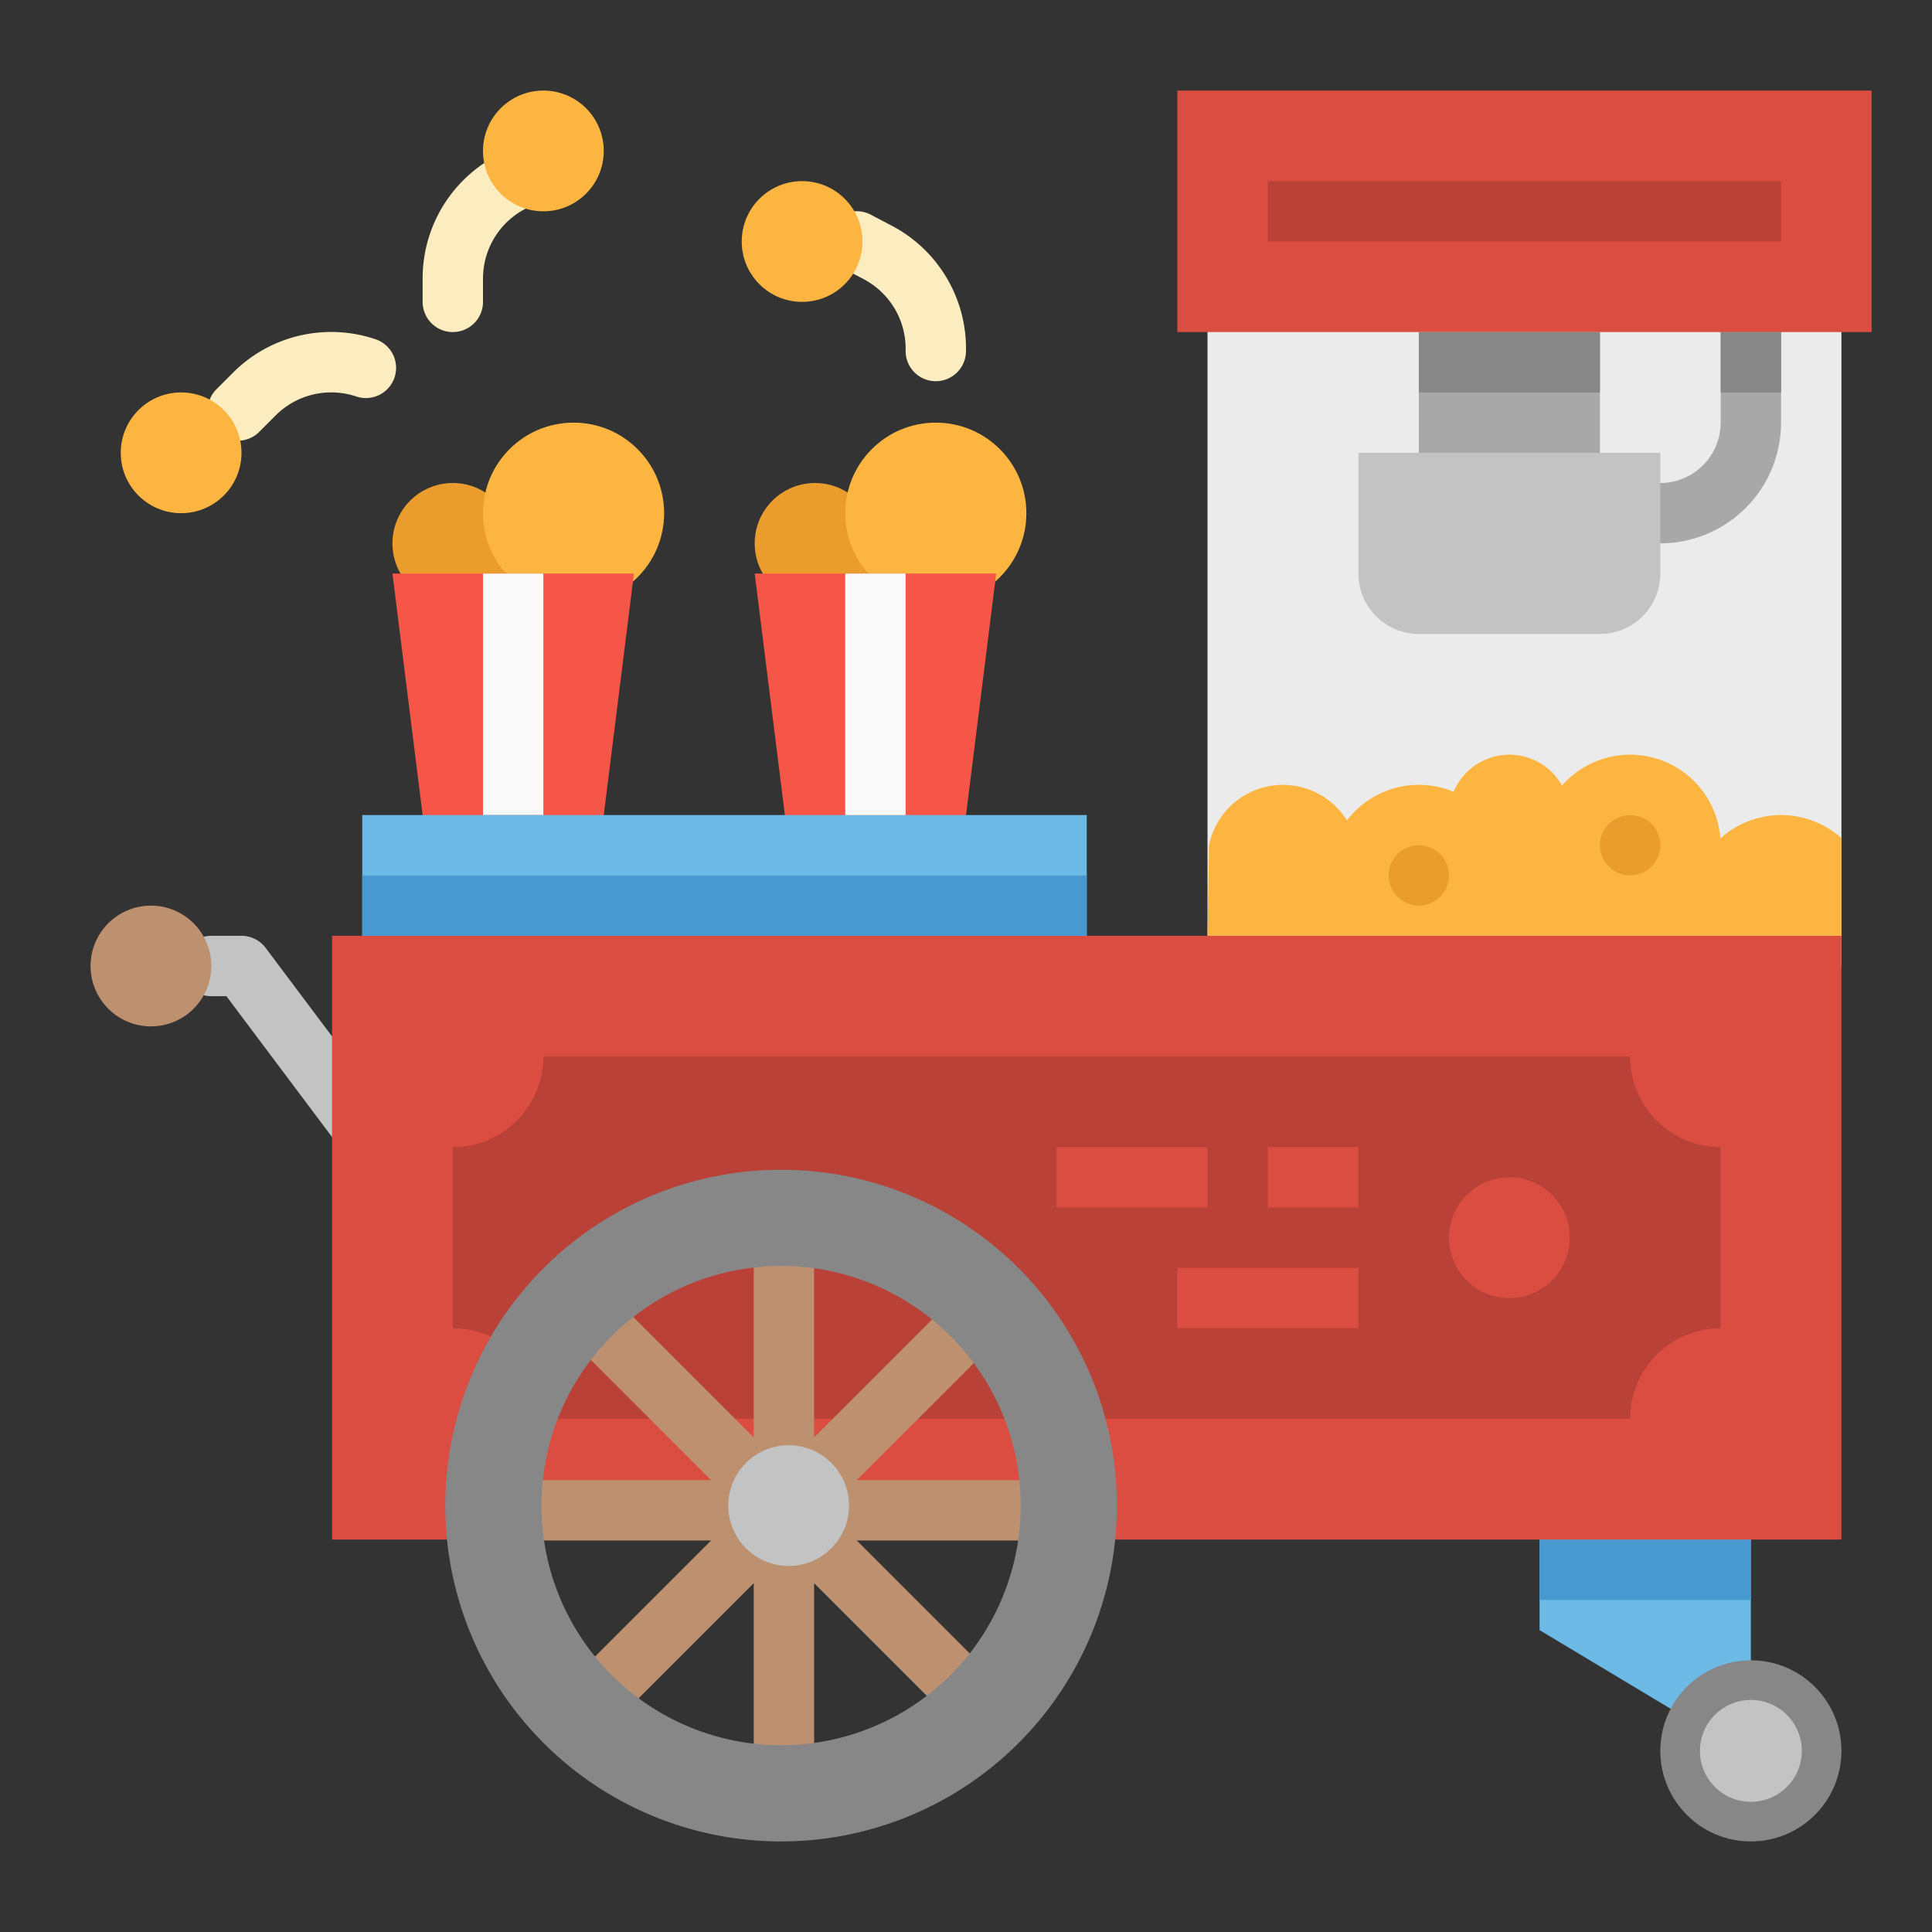 <svg height="512" viewBox="0 0 512 512" width="512" xmlns="http://www.w3.org/2000/svg"><rect x="0" y="0" width="512" height="512" fill="#333333" stroke="none"/><path d="m408 400v32l40 24h16v-56z" fill="#6cbae5"/><path d="m408 408h56v16h-56z" fill="#4799cf"/><path d="m320 80h168v176h-168z" fill="#ebebeb"/><circle cx="120" cy="144" fill="#ea9d2d" r="16"/><circle cx="152" cy="136" fill="#fbb540" r="24"/><circle cx="216" cy="144" fill="#ea9d2d" r="16"/><circle cx="248" cy="136" fill="#fbb540" r="24"/><path d="m168 152-8 64v8h-48v-8l-8-64z" fill="#f55648"/><path d="m128 152h16v64h-16z" fill="#f9f9f9"/><path d="m264 152-8 64v8h-48v-8l-8-64z" fill="#f55648"/><path d="m288 251-192-1v-34h192z" fill="#6cbae5"/><path d="m63.029 116.8a8 8 0 0 1 -5.657-13.657l4.321-4.321a36.744 36.744 0 0 1 37.807-8.922 8 8 0 1 1 -5.061 15.179 20.83 20.83 0 0 0 -21.433 5.06l-4.32 4.321a7.978 7.978 0 0 1 -5.657 2.34z" fill="#fbedbf"/><path d="m248 101.023h-.154a8 8 0 0 1 -7.846-8.151 20.826 20.826 0 0 0 -11.221-18.949l-5.413-2.837a8 8 0 1 1 7.426-14.172l5.408 2.836a36.742 36.742 0 0 1 19.793 33.425 8 8 0 0 1 -7.993 7.848z" fill="#fbedbf"/><path d="m120 88a8 8 0 0 1 -8-8v-6.111a36.742 36.742 0 0 1 20.422-33.044 8 8 0 0 1 7.156 14.31 20.832 20.832 0 0 0 -11.578 18.734v6.111a8 8 0 0 1 -8 8z" fill="#fbedbf"/><path d="m96.977 307.961a7.993 7.993 0 0 1 -6.407-3.2l-30.57-40.761h-4a8 8 0 0 1 0-16h8a8 8 0 0 1 6.4 3.2l32.971 43.961a8 8 0 0 1 -6.394 12.8z" fill="#c3c3c3"/><path d="m88 248h400v160h-400z" fill="#dc4d41"/><path d="m432 376h-288a24 24 0 0 0 -24-24v-48a24 24 0 0 0 24-24h288a24 24 0 0 0 24 24v48a24 24 0 0 0 -24 24z" fill="#b94137"/><circle cx="464" cy="464" fill="#878787" r="24"/><path d="m224 152h16v64h-16z" fill="#f9f9f9"/><path d="m376 88h48v40h-48z" fill="#a8a8a8"/><path d="m440 144a8 8 0 0 1 0-16 16.019 16.019 0 0 0 16-16v-32a8 8 0 0 1 16 0v32a32.036 32.036 0 0 1 -32 32z" fill="#a8a8a8"/><path d="m360 120h80a0 0 0 0 1 0 0v32a16 16 0 0 1 -16 16h-48a16 16 0 0 1 -16-16v-32a0 0 0 0 1 0 0z" fill="#c3c3c3"/><path d="m488 222.111a24 24 0 0 0 -32.076.071 23.989 23.989 0 0 0 -41.969-14 16 16 0 0 0 -28.724 1.657 24 24 0 0 0 -28.284 7.569 19.989 19.989 0 0 0 -36.547 6.592l-.4 24h168z" fill="#fbb540"/><circle cx="432" cy="224" fill="#ea9d2d" r="8"/><circle cx="376" cy="232" fill="#ea9d2d" r="8"/><path d="m96 232h192v16h-192z" fill="#4799cf"/><circle cx="40" cy="256" fill="#bd9070" r="16"/><g fill="#dc4d41"><circle cx="400" cy="328" r="16"/><path d="m280 304h40v16h-40z"/><path d="m336 304h24v16h-24z"/><path d="m312 336h48v16h-48z"/></g><circle cx="212.564" cy="64" fill="#fbb540" r="16"/><circle cx="48" cy="120" fill="#fbb540" r="16"/><circle cx="144" cy="40" fill="#fbb540" r="16"/><path d="m312 24h184v64h-184z" fill="#dc4d41"/><path d="m336 48h136v16h-136z" fill="#b94137"/><path d="m271.5 392.25h-44.436l31.421-31.421-8.442-14.186-34.293 34.293v-52.936h-16v52.936l-34.343-34.343-12.085 10.542 35.114 35.115h-45.436v16h45.436l-31.421 31.421 11.314 11.314 31.421-31.421v44.436h16v-44.436l31.421 31.421 11.314-11.314-31.421-31.421h44.436z" fill="#bd9070"/><circle cx="209" cy="399" fill="#c3c3c3" r="16"/><path d="m207 310a89 89 0 1 0 89 89 89 89 0 0 0 -89-89zm0 152.5a63.5 63.5 0 1 1 63.5-63.5 63.5 63.5 0 0 1 -63.5 63.5z" fill="#878787"/><circle cx="464" cy="464" fill="#c3c3c3" r="13.5"/><path d="m376 88h48v16h-48z" fill="#878787"/><path d="m456 88h16v16h-16z" fill="#878787"/></svg>